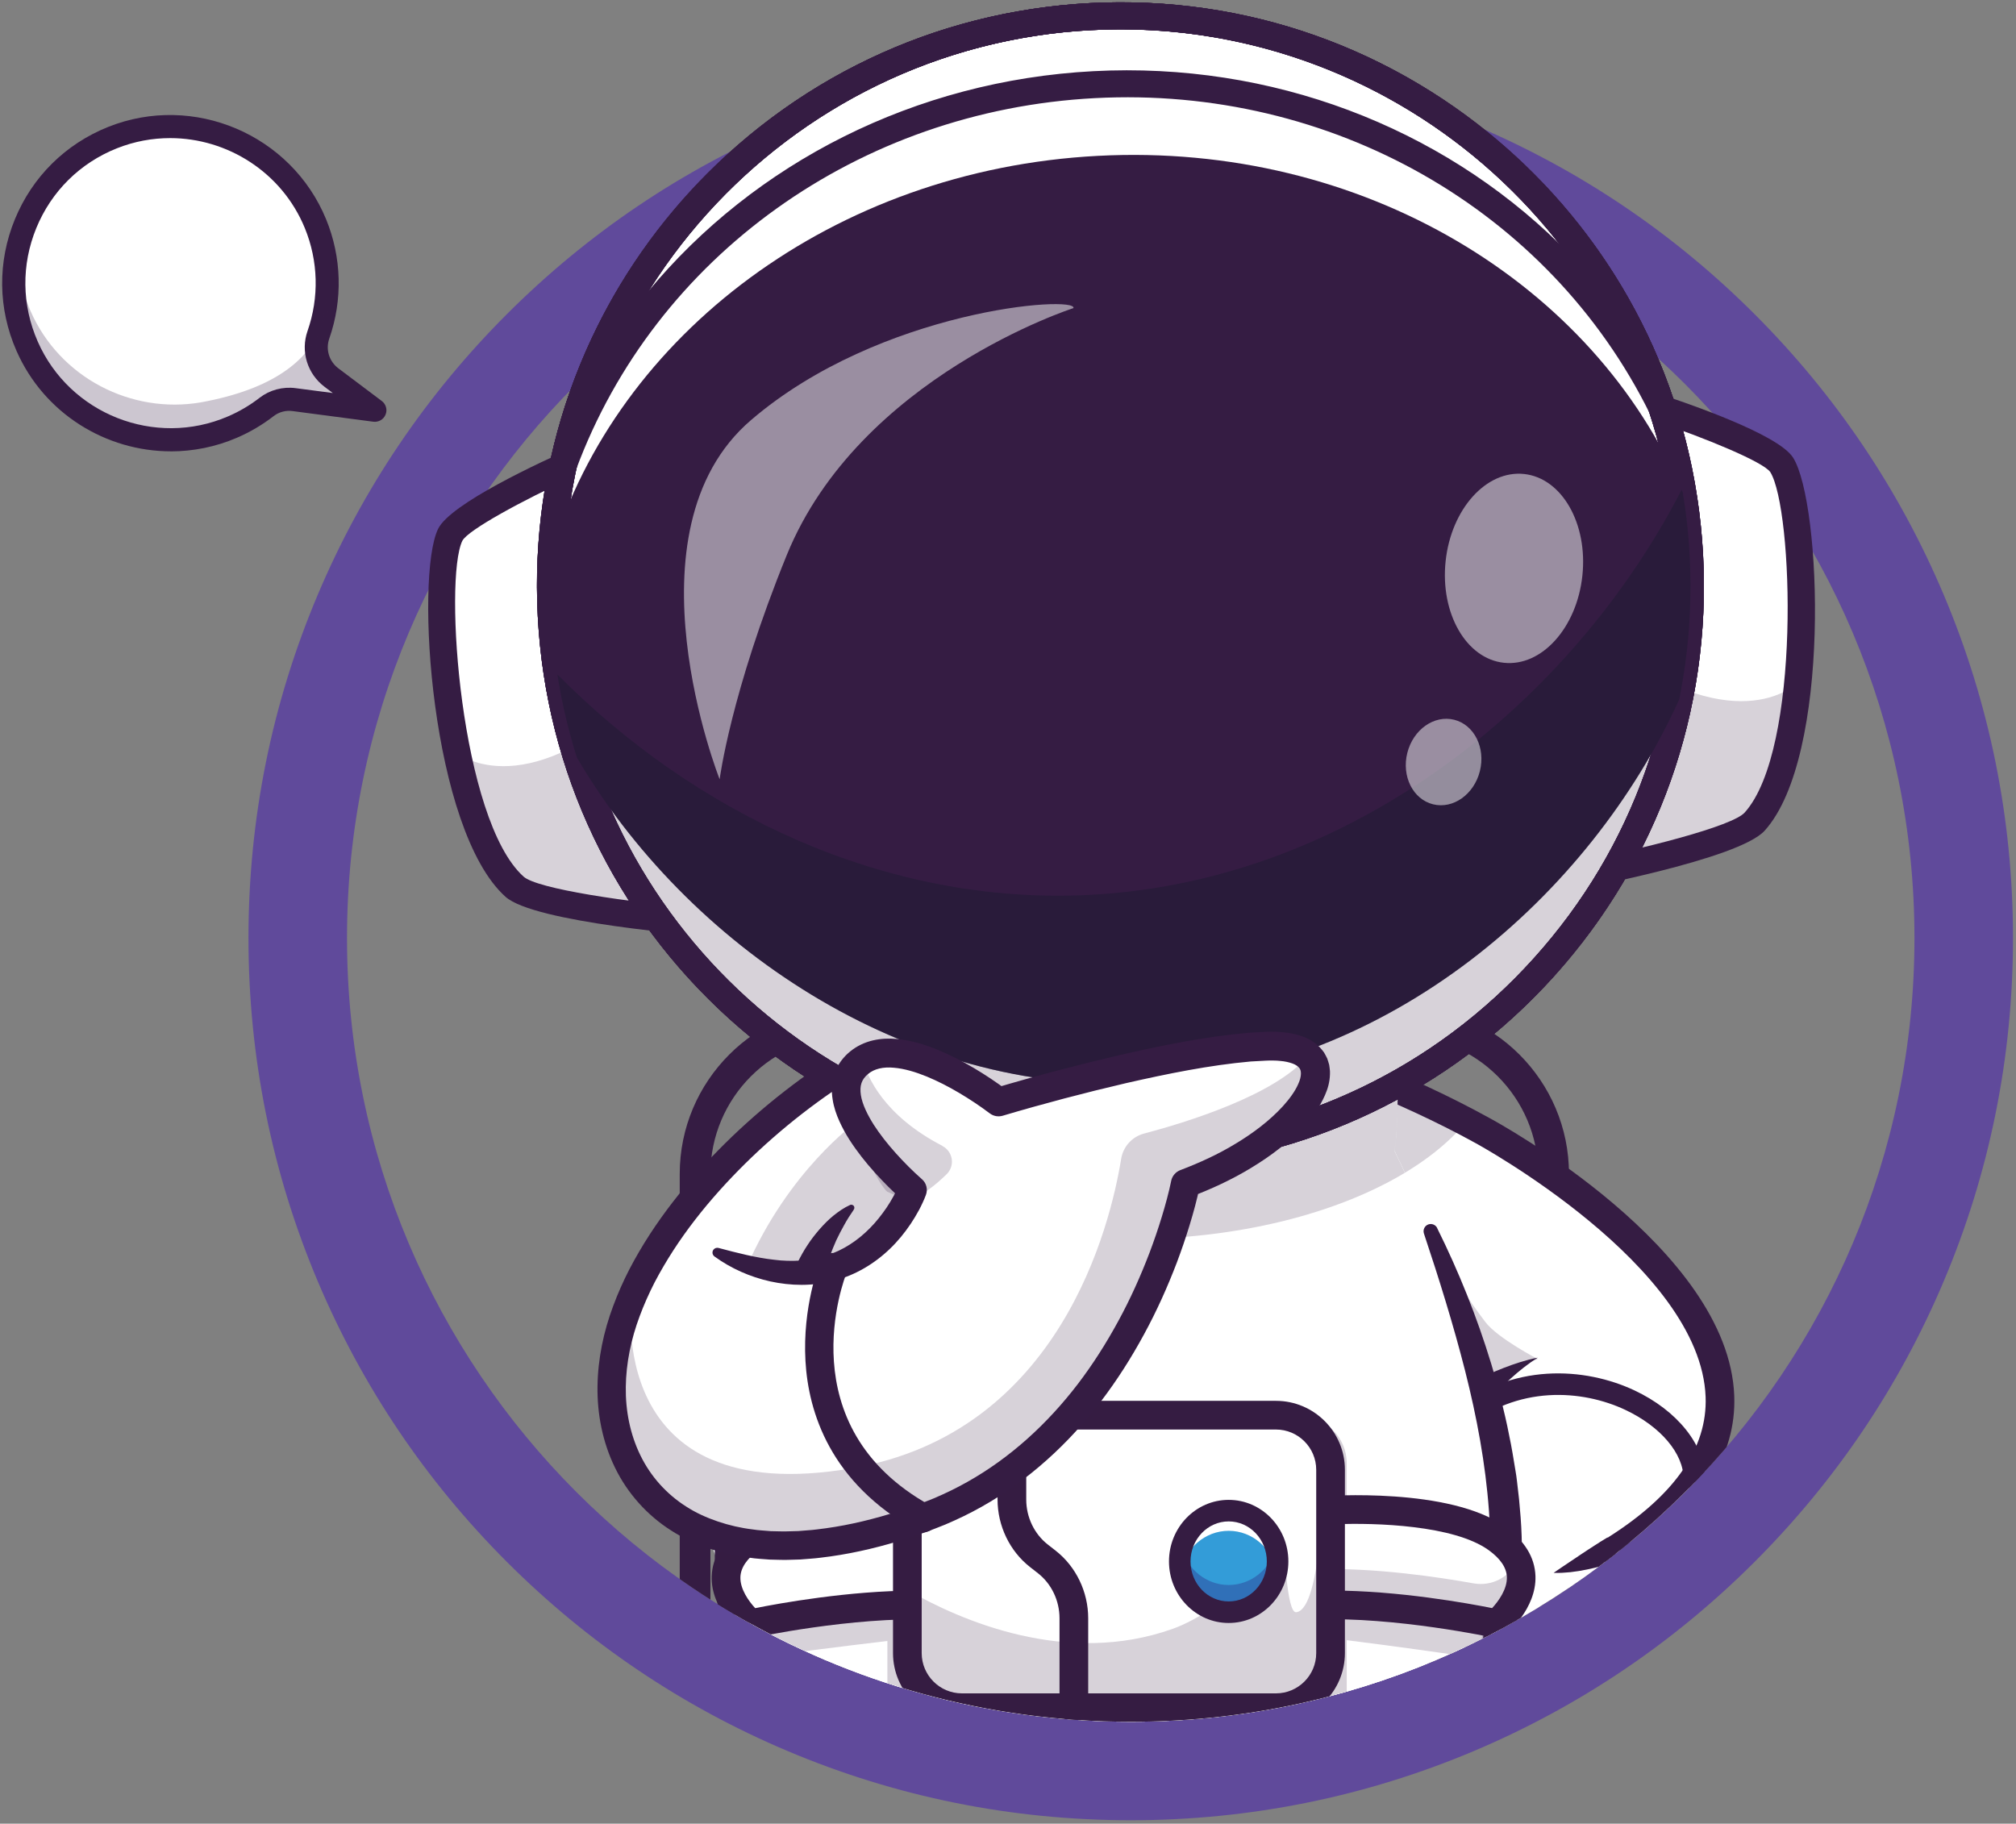 <?xml version="1.0" encoding="UTF-8"?>
<svg id="_레이어_1" data-name="레이어 1" xmlns="http://www.w3.org/2000/svg" xmlns:xlink="http://www.w3.org/1999/xlink" viewBox="0 0 409 370">
  <rect x="0" y="0" width="409" height="370" fill="#808080" stroke="none"/>
  <defs>
    <style>
      .cls-1 {
        opacity: .5;
      }

      .cls-2 {
        opacity: .2;
      }

      .cls-3 {
        fill: #604a9b;
      }

      .cls-3, .cls-4, .cls-5, .cls-6, .cls-7, .cls-8, .cls-9, .cls-10, .cls-11 {
        stroke-width: 0px;
      }

      .cls-12 {
        opacity: .35;
      }

      .cls-4 {
        fill: none;
      }

      .cls-5 {
        fill: #351c43;
      }

      .cls-6 {
        fill: #339cd8;
      }

      .cls-13 {
        clip-path: url(#clippath);
      }

      .cls-7 {
        fill: #3070b8;
      }

      .cls-8 {
        fill: #fff;
      }

      .cls-9 {
        fill: #351c42;
      }

      .cls-10 {
        fill: #d8d8d8;
      }

      .cls-11 {
        fill: #101a28;
      }

      .cls-14 {
        opacity: .25;
      }
    </style>
    <clipPath id="clippath">
      <path class="cls-4" d="M63.4,192.32c0,29.21,14.88,54.58,28.62,78.1,27.58,47.19,78.77,78.9,137.38,78.9,87.81,0,159-71.19,159-159l7-145-53-101-81-23s-28-7-64-2-68-25-79-14-26.63,10.08-57,18C-123.89-28.36,6.22,147.9,67.4,96.32c23.9-20.15-3.84,60.29-3.84,60.29,0,0-5.71,8.08-1.16,23.71l1,12Z"/>
    </clipPath>
  </defs>
  <path class="cls-3" d="M229.4,31.32c87.81,0,159,71.19,159,159s-71.19,159-159,159-159-71.19-159-159S141.59,31.32,229.4,31.32M229.4,11.32c-24.16,0-47.6,4.74-69.68,14.07-21.32,9.02-40.46,21.92-56.89,38.35-16.43,16.43-29.34,35.57-38.35,56.89-9.34,22.08-14.07,45.52-14.07,69.68s4.74,47.6,14.07,69.68c9.02,21.32,21.92,40.46,38.35,56.89,16.43,16.43,35.57,29.34,56.89,38.35,22.08,9.34,45.52,14.07,69.68,14.07s47.6-4.74,69.68-14.07c21.32-9.02,40.46-21.92,56.89-38.35,16.43-16.43,29.34-35.57,38.35-56.89,9.34-22.08,14.07-45.52,14.07-69.68s-4.74-47.6-14.07-69.68c-9.02-21.32-21.92-40.46-38.35-56.89-16.43-16.43-35.57-29.34-56.89-38.35-22.08-9.34-45.52-14.07-69.68-14.07h0Z"/>
  <g class="cls-13">
    <g>
      <g>
        <g>
          <rect class="cls-8" x="141.02" y="207.03" width="174.18" height="171.36" rx="85.68" ry="85.68"/>
          <path class="cls-5" d="M284.04,381.5h-111.87c-18.9,0-34.27-15.37-34.27-34.27v-109.05c0-18.9,15.37-34.27,34.27-34.27h111.87c18.9,0,34.27,15.37,34.27,34.27v109.05c0,18.9-15.37,34.27-34.27,34.27ZM172.17,210.14c-15.46,0-28.04,12.58-28.04,28.04v109.05c0,15.46,12.58,28.04,28.04,28.04h111.87c15.46,0,28.04-12.58,28.04-28.04v-109.05c0-15.46-12.58-28.04-28.04-28.04h-111.87Z"/>
        </g>
        <g>
          <path class="cls-8" d="M328.51,314.25s7.17,22.36-16.4,27.16c-4.25.87-8.3.52-11.93-.81-15.64-5.77-23.21-29.88-2.66-54.01,1.08-1.28,2.25-2.55,3.49-3.83.06-.05.11-.1.16-.16,0,0-1.09-1.8-4.58-4.35-2.19-1.59-5.33-3.48-9.73-5.4l-8.45-25.85v-.04s-1.51-4.58-1.51-4.58l-9.13-27.91s8.37,2.84,19.07,7.69c3.53,1.6,7.33,3.43,11.16,5.44,1.05.55,2.12,1.13,3.18,1.71,0,0,2.32,1.25,5.96,3.51,18.6,11.58,71.44,49.59,21.39,81.44Z"/>
          <g class="cls-2">
            <path class="cls-5" d="M297.47,227.59c-4.77,5.77-12.04,10.83-21.1,14.78l-9.13-27.91s8.37,2.84,19.07,7.69c3.53,1.6,7.33,3.43,11.16,5.44Z"/>
          </g>
          <g class="cls-2">
            <path class="cls-5" d="M283.81,251.82l2.52,21.03c11.42,4.96,14.32,9.75,14.32,9.75-.05.05-.11.11-.16.16,3.06-2.53,7.17-5.41,11.48-7.03,0,0-8.13-4.23-10.61-7.49-7.95-10.45-8.12-14.22-11.16-18.52-.98-1.39-7.52-.21-6.4,2.11Z"/>
          </g>
          <g class="cls-2">
            <path class="cls-5" d="M311.6,341.41c23.29-4.75,16.56-26.64,16.41-27.16h0s-4.04,21.67-25.1,15.72c-13.46-3.81-12.33-22.79-9.75-35.97-.23-.52-.41-1.06-.56-1.61h0c-18.58,27.65-2.06,53.32,19.03,49.02Z"/>
          </g>
          <path class="cls-5" d="M307.05,344.79c-9.01,0-17.22-4.89-21.79-13.3-6.11-11.27-6.15-29.87,11.44-48.96-1.53-1.43-4.44-3.67-9.47-6.06-1.45-.69-2.07-2.43-1.38-3.88.69-1.45,2.43-2.07,3.88-1.38,10.13,4.82,13.1,9.38,13.4,9.88l1.17,1.94-1.59,1.61c-17.24,17.51-17.68,34.25-12.35,44.07,4.24,7.81,12.15,11.59,20.64,9.86,6.19-1.26,10.53-3.94,12.9-7.96,3.98-6.76,1.34-15.39,1.31-15.47l-.67-2.13,1.88-1.21c13.39-8.52,19.99-18.07,19.61-28.38-.98-26.62-46.31-51.3-46.76-51.55-16.06-8.86-32.8-14.58-32.97-14.64-1.52-.52-2.34-2.17-1.82-3.69.52-1.52,2.16-2.34,3.69-1.82.7.24,17.38,5.93,33.88,15.04,1.96,1.05,48.69,26.52,49.79,56.44.44,12.03-6.47,22.91-20.54,32.36.74,3.66,1.56,11.26-2.36,17.95-3.24,5.53-8.88,9.15-16.78,10.76-1.72.35-3.44.52-5.12.52Z"/>
          <path class="cls-5" d="M328.43,316.56c-1.07.43-2.12.76-3.2,1.07-1.07.32-2.17.57-3.27.8-1.1.23-2.22.41-3.35.54-1.13.11-2.27.19-3.42.14.94-.66,1.87-1.27,2.78-1.89l2.73-1.83c.91-.6,1.81-1.21,2.72-1.78.9-.58,1.82-1.17,2.71-1.69l2.3,4.64Z"/>
          <path class="cls-5" d="M343.73,302.23h0c-1.21,0-2.18-.98-2.18-2.19.01-5.13-4.64-10.63-11.84-14.01-8.66-4.06-21.82-5.15-32.75,3.98-.92.77-2.3.65-3.07-.28-.77-.92-.65-2.3.28-3.07,12.51-10.45,27.52-9.22,37.4-4.58,8.74,4.1,14.37,11.15,14.35,17.97,0,1.2-.98,2.18-2.18,2.18Z"/>
          <path class="cls-5" d="M298.38,280.55c1.14-.6,2.22-1.1,3.33-1.61,1.11-.5,2.23-.97,3.36-1.41,2.26-.87,4.57-1.64,6.91-2.08-2.02,1.25-3.83,2.73-5.56,4.29-.86.78-1.7,1.59-2.52,2.41-.81.81-1.63,1.67-2.35,2.49l-3.18-4.08Z"/>
        </g>
        <g>
          <path class="cls-10" d="M285.02,237.94c-13.72,8.26-33.79,13.47-56.16,13.47-24.04,0-45.44-6.01-59.14-15.37.4-.85.8-1.69,1.21-2.55,0,0-7.65-43.98,30.63-58.93,8.46-1.75,17.66-2.72,27.29-2.72s19.45,1.03,28.14,2.91c32.92,15.1,25.92,58.75,25.92,58.75.72,1.48,1.43,2.97,2.1,4.44Z"/>
          <g class="cls-2">
            <path class="cls-5" d="M205.3,210.22l-27.75,30.38c-8.3-4.15-14.83-9.29-18.89-15.07,12.86-7.81,28.43-13.69,46.64-15.32Z"/>
          </g>
          <path class="cls-8" d="M224.71,368.6c-.45,7.27-.74,14.52-.93,21.6-.04,1.79-.09,3.57-.12,5.33-.6,31.04.57,57.52-1.75,64.21-3.17,9.1-11.4,9.9-11.4,9.9h-28.16s-19.45.97-24.62-3.78c-5.17-4.75-4.66-11.51-.89-16.19,3.23-4.01,9.02-5.7,9.02-5.7,0,0-3.91-28.96-7.91-67.51-.16-1.56-.33-3.14-.49-4.73-1.22-11.91-2.43-24.62-3.53-37.61l70.79,34.49Z"/>
          <g class="cls-2">
            <path class="cls-5" d="M224.71,368.6c-.45,7.27-.74,14.52-.93,21.6-.04,1.79-.09,3.57-.12,5.33-31.94,1.88-53.39-9.38-65.72-19.08-.16-1.56-.33-3.14-.49-4.73-1.22-11.91-2.43-24.62-3.53-37.61l70.79,34.49Z"/>
          </g>
          <path class="cls-5" d="M177.83,472.65c-6.64,0-17.71-.64-22.08-4.66-5.8-5.33-6.3-13.81-1.19-20.15,2.38-2.95,5.82-4.8,8.1-5.79-1.41-10.73-7.39-57.47-11.64-107.7-.14-1.6,1.05-3.01,2.65-3.14,1.61-.15,3.01,1.05,3.14,2.65,4.81,56.83,11.85,109.19,11.92,109.71.19,1.43-.69,2.78-2.07,3.18-.04.01-4.97,1.5-7.57,4.73-2.69,3.34-3.55,8.41.59,12.22,2.95,2.71,14.94,3.39,22.51,3.02.05,0,.1,0,.15,0h27.97c.84-.13,6.5-1.22,8.84-7.95,1.38-3.97,1.38-17.87,1.39-33.97,0-16.15,0-36.25,1.27-56.39.1-1.6,1.5-2.82,3.09-2.72,1.6.1,2.82,1.48,2.72,3.09-1.25,19.96-1.26,39.96-1.26,56.03,0,18.66,0,30.98-1.71,35.88-3.74,10.75-13.46,11.8-13.88,11.84-.09,0-.18.01-.28.01h-28.08c-.86.04-2.51.11-4.59.11Z"/>
          <g>
            <path class="cls-8" d="M229.13,368.6c.45,7.27.74,14.52.93,21.6.04,1.79.09,3.57.12,5.33.6,31.04-.57,57.52,1.75,64.21,3.17,9.1,11.4,9.9,11.4,9.9h28.16s19.45.97,24.62-3.78c5.17-4.75,4.66-11.51.89-16.19-3.23-4.01-9.02-5.7-9.02-5.7,0,0,3.91-28.96,7.91-67.51.16-1.56.33-3.14.49-4.73,1.22-11.91,2.43-24.62,3.53-37.61l-70.79,34.49Z"/>
            <g class="cls-2">
              <path class="cls-5" d="M229.13,368.6c.45,7.27.74,14.52.93,21.6.04,1.79.09,3.57.12,5.33,31.94,1.88,53.39-9.38,65.72-19.08.16-1.56.33-3.14.49-4.73,1.22-11.91,2.43-24.62,3.53-37.61l-70.79,34.49Z"/>
            </g>
            <path class="cls-5" d="M276.02,472.65c-2.08,0-3.72-.06-4.59-.11h-28.08c-.09,0-.19,0-.28-.01-.41-.04-10.14-1.09-13.88-11.84-1.7-4.9-1.7-17.22-1.71-35.88,0-16.07,0-36.07-1.26-56.03-.1-1.6,1.12-2.98,2.72-3.09,1.58-.1,2.98,1.12,3.09,2.72,1.26,20.14,1.27,40.24,1.27,56.39,0,16.1,0,30,1.39,33.97,2.33,6.7,7.94,7.81,8.85,7.95h27.97s.1,0,.14,0c7.58.37,19.57-.31,22.51-3.02,4.14-3.81,3.28-8.88.59-12.22-2.6-3.23-7.53-4.72-7.58-4.74-1.37-.41-2.25-1.76-2.06-3.18.07-.52,7.1-52.88,11.92-109.71.14-1.6,1.54-2.8,3.14-2.65,1.6.14,2.79,1.54,2.65,3.14-4.25,50.23-10.24,96.97-11.64,107.7,2.28.98,5.72,2.84,8.1,5.79,5.11,6.34,4.61,14.82-1.19,20.15-4.36,4.01-15.44,4.66-22.08,4.66Z"/>
          </g>
          <path class="cls-5" d="M276.02,472.65c-2.08,0-3.72-.06-4.59-.11h-28.08c-.09,0-.19,0-.28-.01-.41-.04-10.14-1.09-13.88-11.84-1.7-4.9-1.7-17.22-1.71-35.88,0-16.07,0-36.07-1.26-56.03-.1-1.6,1.12-2.98,2.72-3.09,1.58-.1,2.98,1.12,3.09,2.72,1.26,20.14,1.27,40.24,1.27,56.39,0,16.1,0,30,1.39,33.97,2.33,6.7,7.94,7.81,8.85,7.95h27.97s.1,0,.14,0c7.57.37,19.57-.31,22.51-3.02,4.14-3.81,3.28-8.88.59-12.22-2.6-3.23-7.53-4.72-7.58-4.74-1.37-.41-2.25-1.76-2.06-3.18.07-.52,7.1-52.88,11.92-109.71.14-1.6,1.54-2.8,3.14-2.65,1.6.14,2.79,1.54,2.65,3.14-4.25,50.23-10.24,96.97-11.64,107.7,2.28.98,5.72,2.84,8.1,5.79,5.11,6.34,4.61,14.82-1.19,20.15-4.36,4.01-15.44,4.66-22.08,4.66Z"/>
          <path class="cls-8" d="M282.92,233.49c18.3,37.86,26.53,72.51,20.95,99.45-1.99,9.61-5.31,17.52-9.57,24.02-9.19,14.01-22.77,21.47-36.92,25.27-10.34,2.78-20.99,3.6-30.45,3.6-7.29,0-15.28-.49-23.28-1.98-2.25-.42-4.49-.92-6.73-1.5-12.61-3.32-24.8-9.51-33.87-20.62-5.95-7.29-10.55-16.69-13.06-28.78-5.59-26.94,2.65-61.59,20.95-99.45"/>
          <path class="cls-8" d="M305.58,314.25c.07,6.57-.49,12.81-1.72,18.7-.28,1.35-.58,2.65-.92,3.93-2.02,7.86-4.99,14.49-8.66,20.09-9.18,14.01-22.76,21.46-36.91,25.26-10.34,2.78-20.99,3.6-30.45,3.6-7.29,0-15.28-.49-23.29-1.98-2.25-.42-4.49-.92-6.73-1.51-12.62-3.32-24.8-9.51-33.87-20.62-5.32-6.52-9.57-14.75-12.21-25.07-.31-1.21-.59-2.44-.85-3.7-1.22-5.88-1.78-12.13-1.72-18.7.2-23.52,8.36-51.16,22.67-80.75,0,0-10.64-61.19,56-63.76,66.63-2.57,55.99,63.76,55.99,63.76,14.31,29.59,22.46,57.23,22.67,80.75Z"/>
          <g class="cls-2">
            <path class="cls-5" d="M303.86,332.94c-1.99,9.61-5.31,17.52-9.58,24.02-9.18,14.01-22.76,21.46-36.91,25.26-10.34,2.78-20.99,3.6-30.45,3.6-7.29,0-15.28-.49-23.29-1.98-2.25-.42-4.49-.92-6.73-1.51-12.62-3.32-24.8-9.51-33.87-20.62-5.94-7.29-10.55-16.69-13.06-28.78-1.54-7.43-2.03-15.45-1.54-23.97.24,4.12.75,8.09,1.54,11.9,2.51,12.09,7.12,21.49,13.06,28.78,9.08,11.11,21.26,17.31,33.87,20.62,2.23.59,4.48,1.08,6.73,1.51,8.01,1.49,16,1.98,23.29,1.98,9.46,0,20.11-.82,30.45-3.6,14.15-3.8,27.73-11.26,36.91-25.26,4.27-6.5,7.59-14.41,9.58-24.02.79-3.82,1.3-7.79,1.54-11.9.49,8.52,0,16.54-1.54,23.97Z"/>
          </g>
          <path class="cls-5" d="M161.91,362.64c-2.79-2.26-5.08-5.07-7.01-8.09-1.94-3.02-3.36-6.32-4.66-9.64-1.28-3.33-2.28-6.75-3.09-10.2-.79-3.47-1.36-6.99-1.71-10.52-.37-3.53-.46-7.07-.42-10.6.04-3.53.28-7.04.66-10.53.79-6.97,2.13-13.84,3.94-20.56.42-1.55,2.01-2.47,3.57-2.05,1.49.4,2.4,1.9,2.09,3.39v.04c-.69,3.3-1.35,6.59-1.9,9.9-.53,3.31-.94,6.63-1.29,9.95-.61,6.64-.82,13.3-.23,19.87.28,3.29.75,6.54,1.43,9.76.68,3.23,1.51,6.42,2.59,9.51,1.07,3.1,2.41,6.08,3.82,9.03,1.38,2.97,2.95,5.85,4.47,8.91v.02c.38.73.08,1.63-.66,1.99-.54.27-1.16.18-1.6-.18Z"/>
          <path class="cls-5" d="M291.56,249.15c4.39,8.83,8.08,18.04,10.97,27.53.38,1.18.68,2.39,1.02,3.58.32,1.2.68,2.39.97,3.6.58,2.42,1.18,4.84,1.64,7.29.53,2.44.91,4.91,1.32,7.38.22,1.23.33,2.48.48,3.72.15,1.24.3,2.49.38,3.74.49,5,.53,10.06.22,15.1-.1,1.26-.15,2.53-.3,3.79l-.48,3.78c-.45,2.5-.9,5.01-1.53,7.46-1.25,4.91-2.9,9.77-5.27,14.29-2.36,4.52-5.34,8.75-9.04,12.22-.59.55-1.52.53-2.07-.07-.46-.49-.52-1.22-.18-1.77,5.03-8.17,8.6-16.85,10.69-26.07,2.05-9.2,2.36-18.72,1.69-28.23-.69-9.51-2.46-19-4.83-28.35-2.38-9.36-5.27-18.62-8.36-27.88h0c-.25-.77.16-1.59.92-1.85.7-.23,1.45.09,1.77.73Z"/>
          <g class="cls-2">
            <path class="cls-5" d="M273.22,314.25v-17.4c0-5.18-4.24-9.42-9.42-9.42h-74.35c-5.18,0-9.42,4.24-9.42,9.42v17.4h-31.78l2.57,22.4c9.05-1.22,19.16-2.53,29.21-3.72v11.35c0,5.18,4.24,9.42,9.42,9.42h74.35c5.18,0,9.42-4.24,9.42-9.42v-11.51c10.32,1.3,20.68,2.76,29.73,4.1.33-1.28.64-2.59.92-3.93,1.22-5.88,1.78-12.13,1.72-18.7h-32.36Z"/>
          </g>
        </g>
        <g class="cls-2">
          <path class="cls-5" d="M285.02,237.94c-13.72,8.26-33.79,13.47-56.16,13.47-24.04,0-45.44-6.01-59.14-15.37.4-.85.8-1.69,1.21-2.55,0,0-7.65-43.98,30.63-58.93,8.46-1.75,17.66-2.72,27.29-2.72s19.45,1.03,28.14,2.91c32.92,15.1,25.92,58.75,25.92,58.75.72,1.48,1.43,2.97,2.1,4.44Z"/>
        </g>
        <g>
          <path class="cls-8" d="M268.33,306.49s24.89-1.9,35.36,5.64c11.13,8.02-.08,17.29-.08,17.29,0,0-20.04-4.38-36.88-3.75l1.6-19.18Z"/>
          <g class="cls-2">
            <path class="cls-5" d="M303.61,329.42s-20.05-4.38-36.88-3.75l.6-7.29c11.7-.36,24.81,1.64,31.61,2.86,3.62.65,7.28-1.17,8.78-4.52.01-.03.03-.06.04-.1,3.29,6.63-4.17,12.8-4.17,12.8Z"/>
          </g>
          <path class="cls-8" d="M187.58,306.49s-24.89-1.9-35.36,5.64c-11.13,8.02.08,17.29.08,17.29,0,0,20.04-4.38,36.88-3.75l-1.6-19.18Z"/>
          <path class="cls-9" d="M304.37,332.56l-1.38-.3c-.2-.04-19.9-4.29-36.15-3.69l-3.28.12,2.07-24.92,2.47-.19c1.06-.08,26.07-1.89,37.28,6.18,3.94,2.84,6,6.2,6.13,10.01.22,6.61-5.8,11.67-6.06,11.88l-1.09.9ZM270.16,322.7c13.56,0,27.9,2.63,32.55,3.56,1.32-1.41,3.09-3.88,3-6.31-.07-1.9-1.32-3.74-3.71-5.46-7.05-5.07-22.96-5.56-30.97-5.24l-1.12,13.45h.26Z"/>
          <path class="cls-9" d="M151.54,332.57l-1.09-.9c-.26-.21-6.28-5.27-6.06-11.88.13-3.8,2.19-7.17,6.13-10.01,11.21-8.07,36.23-6.27,37.28-6.18l2.47.19,2.07,24.92-3.28-.12c-16.27-.6-35.95,3.64-36.15,3.69l-1.38.3ZM180.92,309.18c-8.51,0-20.98.99-27,5.32-2.4,1.73-3.65,3.57-3.71,5.48-.08,2.42,1.7,4.89,3,6.29,4.65-.93,18.99-3.56,32.55-3.56h.26l-1.12-13.45c-1.17-.05-2.51-.07-3.97-.07Z"/>
          <path class="cls-8" d="M269.94,299.07v35.44c0,6.58-5.18,11.96-11.51,11.96h-62.84c-6.33,0-11.51-5.38-11.51-11.96v-35.44c0-6.57,5.17-11.95,11.51-11.95h62.84c5.05,0,9.38,3.44,10.91,8.17.38,1.19.59,2.46.59,3.78Z"/>
          <g class="cls-2">
            <path class="cls-5" d="M269.94,299.07v35.44c0,6.58-5.18,11.96-11.51,11.96h-62.84c-6.33,0-11.51-5.38-11.51-11.96v-11.93c10.84,6.23,32.32,15.59,53.88,7.87,10.53-3.78,22.6-16.71,22.6-16.71,0,0,.47,13.57,2.4,13.36,5.39-.6,5.35-28.06,6.37-31.81.38,1.19.59,2.46.59,3.78Z"/>
          </g>
          <path class="cls-9" d="M258.86,349.37h-63.7c-7.71,0-13.99-6.27-13.99-13.99v-37.19c0-7.71,6.27-13.98,13.99-13.98h63.7c7.71,0,13.99,6.27,13.99,13.98v37.19c0,7.71-6.27,13.99-13.99,13.99ZM195.16,290.03c-4.5,0-8.17,3.66-8.17,8.17v37.19c0,4.5,3.66,8.17,8.17,8.17h63.7c4.5,0,8.17-3.66,8.17-8.17v-37.19c0-4.5-3.66-8.17-8.17-8.17h-63.7Z"/>
          <ellipse class="cls-6" cx="249.27" cy="316.79" rx="9.92" ry="10.31"/>
          <path class="cls-8" d="M259.2,316.8c0,.7-.07,1.38-.2,2.05-.92-4.72-4.93-8.27-9.73-8.27s-8.82,3.55-9.73,8.27c-.13-.66-.2-1.34-.2-2.05,0-5.69,4.44-10.31,9.92-10.31s9.93,4.62,9.93,10.31Z"/>
          <path class="cls-7" d="M259.19,316.79c0,5.7-4.45,10.31-9.92,10.31s-9.92-4.61-9.92-10.31c0-.95.13-1.89.36-2.76,1.17,4.35,5.01,7.54,9.56,7.54s8.4-3.19,9.56-7.54c.23.87.36,1.81.36,2.76Z"/>
          <path class="cls-9" d="M249.27,329.28c-6.67,0-12.11-5.6-12.11-12.49s5.43-12.49,12.11-12.49,12.11,5.6,12.11,12.49-5.43,12.49-12.11,12.49ZM249.27,308.67c-4.27,0-7.74,3.64-7.74,8.12s3.47,8.12,7.74,8.12,7.74-3.64,7.74-8.12-3.47-8.12-7.74-8.12Z"/>
          <path class="cls-9" d="M217.86,349.37c-1.61,0-2.91-1.3-2.91-2.91v-18.14c0-3.58-1.63-6.99-4.37-9.13l-1.6-1.25c-4.13-3.23-6.6-8.36-6.6-13.71v-17.11c0-1.61,1.3-2.91,2.91-2.91s2.91,1.3,2.91,2.91v17.11c0,3.58,1.63,6.99,4.37,9.13l1.6,1.25c4.13,3.23,6.6,8.36,6.6,13.71v18.14c0,1.61-1.3,2.91-2.91,2.91Z"/>
        </g>
        <g>
          <path class="cls-8" d="M333.27,81.71s25.4,8.14,28.2,12.61c5.19,8.3,6.95,58.59-5.49,72.37-4.87,5.4-42.38,12.17-42.38,12.17l19.67-97.16Z"/>
          <g class="cls-2">
            <path class="cls-5" d="M313.6,178.87s37.51-6.78,42.38-12.18c4.86-5.38,7.55-16.33,8.71-28.17-.4.4-13.13,12.61-40.97-9.39-.01-.01-.04-.03-.05-.04l-10.08,49.78Z"/>
          </g>
          <polygon class="cls-10" points="228.05 139.81 228.08 140.24 227.79 140.04 228.05 139.81"/>
          <polygon class="cls-10" points="227.79 140.04 227.53 140.27 227.51 139.84 227.79 140.04"/>
          <path class="cls-8" d="M147.81,187.57s-38.02-2.81-43.42-7.67c-5.39-4.84-9.22-15.45-11.61-27.1h0c-3.75-18.19-4.03-38.93-1.41-44.3,2.32-4.74,26.73-15.5,26.73-15.5l14.5,46.12,15.23,48.45Z"/>
          <g class="cls-2">
            <path class="cls-5" d="M147.81,187.57s-38.02-2.81-43.42-7.67c-5.39-4.84-9.22-15.45-11.61-27.1.44.35,14.38,11.17,39.76-13.63.01-.01.03-.03.05-.04l15.23,48.45Z"/>
          </g>
          <path class="cls-5" d="M310.11,182.28l21.08-104.11,2.91.93c7.92,2.54,26.68,8.96,29.69,13.77,5.76,9.2,7.79,60.63-5.78,75.66-5.23,5.8-37.51,11.88-43.93,13.03l-3.97.72ZM335.34,85.27l-18.25,90.16c16.87-3.25,34.4-7.84,36.86-10.57,11.49-12.73,9.85-61.65,5.2-69.08-1.39-2.03-12.89-6.83-23.81-10.5Z"/>
          <path class="cls-5" d="M151.63,190.6l-4.03-.3c-6.5-.48-39.24-3.14-45.05-8.36-15.06-13.53-18.43-64.89-13.67-74.64,2.49-5.1,20.47-13.45,28.09-16.8l2.8-1.23,31.86,101.34ZM116.39,96.76c-10.47,4.79-21.41,10.77-22.58,12.94-3.85,7.88-.35,56.69,12.41,68.15,2.73,2.46,20.64,5.19,37.76,6.65l-27.59-87.75Z"/>
          <circle class="cls-8" cx="227.31" cy="118.84" r="115.63"/>
          <g class="cls-2">
            <path class="cls-5" d="M342.79,112.78c3.35,63.77-45.64,118.19-109.41,121.53-63.77,3.35-118.19-45.64-121.54-109.41-.35-6.73-.12-13.37.65-19.84,12.22,53.87,61.77,92.74,118.81,89.75,57.04-2.99,102.25-46.83,108.76-101.69,1.45,6.35,2.37,12.93,2.73,19.66Z"/>
          </g>
          <path class="cls-5" d="M227.17,237.22c-29.28,0-57.14-10.67-79.06-30.4-23.5-21.16-37.35-50.19-39.01-81.77-1.66-31.58,9.08-61.91,30.24-85.4C160.5,16.14,189.54,2.29,221.11.63c31.58-1.65,61.91,9.08,85.4,30.24,23.5,21.16,37.35,50.19,39.01,81.77,1.66,31.58-9.08,61.91-30.24,85.4-21.16,23.5-50.2,37.35-81.77,39.01-2.12.11-4.24.17-6.35.17ZM227.38,5.95c-1.99,0-3.98.05-5.98.16-62.16,3.26-110.08,56.49-106.82,118.65,3.16,60.16,53.11,106.97,112.67,106.98,1.99,0,3.98-.05,5.98-.16,30.11-1.58,57.81-14.79,77.98-37.2,20.18-22.41,30.42-51.34,28.84-81.45-3.16-60.16-53.11-106.98-112.67-106.98Z"/>
          <path class="cls-5" d="M227.17,237.22c-29.28,0-57.14-10.67-79.06-30.4-23.5-21.16-37.35-50.19-39.01-81.77-1.66-31.58,9.08-61.91,30.24-85.4C160.5,16.14,189.54,2.29,221.11.63c31.58-1.65,61.91,9.08,85.4,30.24,23.5,21.16,37.35,50.19,39.01,81.77,1.66,31.58-9.08,61.91-30.24,85.4-21.16,23.5-50.2,37.35-81.77,39.01-2.12.11-4.24.17-6.35.17ZM227.38,5.95c-1.99,0-3.98.05-5.98.16-62.16,3.26-110.08,56.49-106.82,118.65,3.16,60.16,53.11,106.97,112.67,106.98,1.99,0,3.98-.05,5.98-.16,30.11-1.58,57.81-14.79,77.98-37.2,20.18-22.41,30.42-51.34,28.84-81.45-3.16-60.16-53.11-106.98-112.67-106.98Z"/>
          <path class="cls-5" d="M227.17,237.22c-29.28,0-57.14-10.67-79.06-30.4-23.5-21.16-37.35-50.19-39.01-81.77-1.66-31.58,9.08-61.91,30.24-85.4C160.5,16.14,189.54,2.29,221.11.63c31.58-1.65,61.91,9.08,85.4,30.24,23.5,21.16,37.35,50.19,39.01,81.77,1.66,31.58-9.08,61.91-30.24,85.4-21.16,23.5-50.2,37.35-81.77,39.01-2.12.11-4.24.17-6.35.17ZM227.38,5.95c-1.99,0-3.98.05-5.98.16-62.16,3.26-110.08,56.49-106.82,118.65,3.16,60.16,53.11,106.97,112.67,106.98,1.99,0,3.98-.05,5.98-.16,30.11-1.58,57.81-14.79,77.98-37.2,20.18-22.41,30.42-51.34,28.84-81.45-3.16-60.16-53.11-106.98-112.67-106.98Z"/>
          <path class="cls-5" d="M227.25,237.21c-51.36,0-97.15-33.2-112.77-82.54-.02-.06-.05-.12-.07-.19-2.99-9.47-4.78-19.37-5.31-29.44-.23-4.46-.22-8.93.05-13.28C112.67,51.58,160.8,3.8,221.11.63c60.32-3.16,113.2,39.33,122.98,98.84.71,4.31,1.2,8.74,1.43,13.16h0c.53,10.05-.21,20.09-2.18,29.83-.01.07-.03.13-.05.2-10.8,52.76-55.91,91.55-109.77,94.38-2.09.11-4.19.16-6.27.16ZM119.65,152.85c15.44,49.05,62.16,81.45,113.58,78.73,51.42-2.7,94.48-39.78,104.72-90.16.01-.07.03-.15.05-.22,1.86-9.23,2.54-18.74,2.05-28.27-.22-4.21-.68-8.44-1.36-12.55-9.33-56.76-59.76-97.29-117.29-94.26-57.52,3.02-103.42,48.58-106.77,105.99-.26,4.15-.27,8.41-.05,12.66.5,9.54,2.18,18.93,5,27.9.02.06.05.12.07.19h0Z"/>
          <path class="cls-5" d="M114.29,97.08c-.25,0-.51-.04-.77-.11-1.38-.4-2.21-1.8-1.91-3.21C122.84,41.72,167.87,3.42,221.11.63c53.28-2.77,102.07,30.61,118.67,81.23.45,1.37-.24,2.85-1.57,3.39-1.33.54-2.86-.03-3.49-1.32-20.47-41.4-64.68-66.55-112.6-64.02-47.9,2.51-89.22,32.11-105.26,75.39-.41,1.1-1.45,1.79-2.57,1.79ZM227.32,5.95c-1.97,0-3.94.05-5.93.16-37.56,1.97-70.83,22.47-89.95,53.09,21.65-26.19,54.23-42.86,90.38-44.76,36.17-1.9,70.33,11.29,94.59,35.08-21.04-26.97-53.77-43.56-89.1-43.56Z"/>
          <path class="cls-5" d="M342.78,112.78c.52,9.99-.23,19.77-2.13,29.14,0,0-.01,0-.01.01-18,39.75-58.8,75.29-108.03,77.87-49.23,2.58-93.51-28.48-115.58-66.13,0-.01-.01-.01-.01-.01-2.88-9.12-4.66-18.76-5.18-28.76-.23-4.37-.21-8.7.05-12.97,13.32-43.92,57.16-77.49,110.84-80.31,53.7-2.82,100.82,26,118.65,68.3.7,4.21,1.17,8.5,1.39,12.86Z"/>
          <g class="cls-12">
            <path class="cls-11" d="M342.79,112.79c.52,9.99-.23,19.77-2.13,29.14,0,0-.01,0-.01.01-18,39.75-58.8,75.28-108.03,77.87-49.23,2.58-93.51-28.48-115.58-66.13,0-.01-.01-.01-.01-.01-1.71-5.43-3.04-11.05-3.94-16.82,27.42,27.73,66.17,46.91,108.08,44.71,53.39-2.8,98.09-39.58,119.99-82.18.08.19.17.36.24.55.7,4.21,1.17,8.5,1.39,12.86Z"/>
          </g>
          <g class="cls-1">
            <ellipse class="cls-8" cx="307.14" cy="115.31" rx="19.26" ry="13.95" transform="translate(159.81 408.44) rotate(-83.89)"/>
          </g>
          <g class="cls-1">
            <ellipse class="cls-8" cx="292.86" cy="154.6" rx="8.84" ry="7.59" transform="translate(71.8 401.17) rotate(-75.95)"/>
          </g>
          <g class="cls-1">
            <path class="cls-8" d="M146,158.11s-19.92-50.32,6.34-72.86c26.26-22.54,66.19-25.37,65.44-22.74,0,0-43.42,13.92-58.17,50.12-11.37,27.92-13.61,45.47-13.61,45.47Z"/>
          </g>
        </g>
        <g>
          <path class="cls-8" d="M240.47,240.14s-9.94,52.22-53.15,67.83c-43.21,15.62-63.83-3.55-63.27-27.14.13-5.43,1.41-10.89,3.54-16.24,7.16-17.96,23.99-34.81,39.66-45.54l2.51,2.23s1.89,4.14,4.68,8.86c1.93,6.94,5.41,13.19,8.23,13.4-1.5,3.76-5.87,11.86-15.88,12.86-12.07,1.2-20.13-1.79-21.31-2.26,24.8,11.79,35.75-4.83,38.73-10.74.61-1.2.88-1.96.88-1.96,0,0-7.19-6.19-11.07-12.93v-.02c-2.47-4.29-3.58-8.8-.63-12.06.11-.13.23-.25.36-.38.39-.38.81-.7,1.25-.99,9.12-5.86,27.56,8.52,27.56,8.52,0,0,36.23-10.96,54.82-11.33,3.86-.08,6.46.67,7.95,2,5.69,5.07-4.97,18.5-24.86,25.87Z"/>
          <g class="cls-2">
            <path class="cls-5" d="M173.61,227.76s-13.6,9.67-22.15,29.36c0,0,8.73,1.54,21.37-2.39,12.64-3.93,12.64-14.11,12.64-14.11,0,0-10.11-4.39-11.86-12.85Z"/>
          </g>
          <g class="cls-2">
            <path class="cls-5" d="M191.19,232.51c2.16,1.12,2.6,4.01.87,5.71-2.2,2.16-5.15,4.58-7.84,5.18-.52.13-1.04.17-1.53.14h0c.47-1.17.66-1.92.66-1.92-3.21-2.58-6.4-7.26-8.88-11.49-.15-.54-.29-1.08-.42-1.62v-.02c-1.03-4.32-1.42-8.76-.63-12.06.27-1.17.7-2.18,1.29-3.01,0,0,.05.61.32,1.65.91,3.37,4.23,11.24,16.18,17.42Z"/>
          </g>
          <g class="cls-2">
            <path class="cls-5" d="M240.47,240.14s-9.94,52.22-53.15,67.83c-43.21,15.62-63.83-3.55-63.27-27.14.13-5.43,1.41-10.89,3.54-16.24.36-.45.56-.7.56-.7,0,0-5.77,42.64,44.68,34,42.29-7.24,52.45-49.35,54.63-62.78.4-2.48,2.22-4.49,4.65-5.13,8.23-2.17,26.53-7.72,33.22-15.72,5.69,5.07-4.97,18.5-24.86,25.87Z"/>
          </g>
          <path class="cls-5" d="M187.32,310.88c-.48,0-.96-.12-1.41-.36-17.52-9.7-21.91-24.05-22.5-34.38-.63-11.04,2.81-19.74,2.96-20.11.6-1.49,2.3-2.21,3.78-1.61,1.49.6,2.21,2.29,1.61,3.78h0c-.5,1.27-12.03,31.18,16.96,47.23,1.41.78,1.91,2.55,1.14,3.95-.53.96-1.52,1.5-2.55,1.5Z"/>
          <path class="cls-5" d="M173.19,245.46c-.68.97-1.34,2.01-1.91,3.05-.58,1.04-1.13,2.09-1.63,3.15-.48,1.08-.91,2.16-1.31,3.25-.39,1.09-.73,2.2-1.07,3.29v.04c-.5,1.54-2.13,2.39-3.67,1.91-1.54-.48-2.39-2.12-1.91-3.66.04-.14.1-.29.16-.41.59-1.2,1.24-2.37,1.98-3.48.72-1.13,1.56-2.17,2.42-3.18.88-1,1.81-1.95,2.84-2.79,1.04-.83,2.11-1.59,3.37-2.16.31-.14.68,0,.82.31.09.21.06.44-.06.61l-.04.06Z"/>
          <path class="cls-5" d="M168.9,221.45c-8.41,5.79-16.2,12.58-23.01,20.18-3.4,3.8-6.54,7.82-9.29,12.06-1.37,2.12-2.65,4.3-3.81,6.52-1.14,2.23-2.16,4.52-3.02,6.84-1.74,4.65-2.75,9.51-2.81,14.34-.07,4.84.89,9.65,2.97,13.89,2.06,4.24,5.28,7.84,9.27,10.37,1.98,1.29,4.17,2.27,6.44,3.04,2.28.77,4.65,1.32,7.08,1.61,1.2.2,2.44.23,3.67.35,1.24,0,2.47.1,3.72.03l1.86-.05,1.87-.15c1.25-.07,2.49-.27,3.73-.42,4.98-.69,9.92-1.91,14.77-3.47l3.62-1.23c1.19-.43,2.33-.92,3.5-1.37,2.3-.98,4.56-2.07,6.74-3.3,4.37-2.45,8.45-5.41,12.2-8.76,3.75-3.35,7.17-7.09,10.25-11.11,3.07-4.02,5.8-8.33,8.23-12.8,2.44-4.47,4.53-9.13,6.35-13.9.9-2.39,1.73-4.8,2.47-7.24.38-1.22.72-2.44,1.05-3.67.32-1.21.63-2.49.86-3.62v-.02c.21-1.02.94-1.82,1.85-2.17,3.91-1.48,7.72-3.23,11.26-5.39,3.54-2.13,6.87-4.65,9.54-7.56,1.31-1.45,2.49-3.03,3.14-4.56.35-.76.53-1.5.53-2.06,0-.57-.11-.87-.34-1.17-.24-.29-.69-.65-1.4-.9-.7-.25-1.54-.44-2.45-.51-.46-.04-.91-.09-1.4-.08-.48,0-.95-.02-1.48.02l-3.11.17c-8.39.75-16.88,2.48-25.28,4.39-8.4,1.96-16.8,4.17-25.05,6.62-.93.27-1.88.07-2.6-.47l-.03-.02c-1.9-1.44-4.05-2.87-6.18-4.13-2.14-1.27-4.35-2.41-6.58-3.33-2.23-.91-4.52-1.61-6.66-1.79-2.17-.21-4,.21-5.25,1.26-1.33,1.11-1.75,2.36-1.47,4.28.29,1.9,1.36,4.03,2.61,6.02,1.29,2,2.83,3.94,4.49,5.79,1.64,1.83,3.47,3.66,5.26,5.24l.05.04c.92.81,1.19,2.08.79,3.16h0c-.24.66-.44,1.1-.68,1.62-.23.5-.47.99-.73,1.47-.52.96-1.08,1.89-1.68,2.79-1.21,1.8-2.59,3.5-4.17,5.02-3.14,3.05-7.11,5.43-11.42,6.52-4.3,1.15-8.78,1.04-12.91.14-4.14-.92-7.99-2.65-11.31-5.06-.44-.32-.53-.93-.22-1.36.24-.33.66-.47,1.04-.37h0c3.84,1.02,7.54,1.98,11.23,2.39,1.84.25,3.67.28,5.46.17l1.34-.14c.44-.06.88-.16,1.31-.23.44-.06.87-.18,1.29-.29.43-.1.86-.21,1.27-.36,3.35-1.06,6.33-3.03,8.82-5.56,1.25-1.26,2.36-2.67,3.38-4.16.5-.74.97-1.52,1.4-2.31.21-.39.42-.79.62-1.18.19-.37.4-.84.51-1.11l.83,3.2c-2.11-1.87-3.96-3.73-5.8-5.77-1.82-2.02-3.53-4.17-5.06-6.54-.76-1.19-1.46-2.45-2.07-3.8-.61-1.35-1.13-2.81-1.38-4.45-.26-1.62-.24-3.47.38-5.26.61-1.8,1.79-3.33,3.14-4.43,1.36-1.13,3.02-1.9,4.67-2.28,1.65-.38,3.27-.43,4.79-.29,3.05.28,5.79,1.16,8.37,2.21,2.58,1.07,5,2.33,7.34,3.71,2.35,1.4,4.54,2.85,6.79,4.55l-2.63-.49c8.44-2.5,16.87-4.72,25.43-6.72,8.56-1.95,17.17-3.72,26.13-4.52,1.13-.08,2.27-.12,3.41-.18.55-.04,1.17-.03,1.78-.02.6,0,1.23.05,1.86.11,1.25.11,2.56.37,3.91.85,1.33.48,2.8,1.33,3.92,2.72.14.18.28.35.41.53l.33.6c.11.2.21.4.31.61l.21.64.19.65c.04.21.06.42.09.64.06.43.1.85.07,1.24-.04,1.62-.46,3.02-1,4.24-1.07,2.48-2.59,4.4-4.18,6.17-3.22,3.51-6.93,6.27-10.83,8.63-3.9,2.37-8.02,4.27-12.25,5.87l1.85-2.18c-.29,1.43-.61,2.69-.95,4.01-.35,1.3-.71,2.6-1.11,3.88-.78,2.57-1.65,5.1-2.59,7.6-1.91,5-4.11,9.9-6.68,14.61-2.56,4.72-5.45,9.27-8.72,13.56-3.28,4.28-6.94,8.3-10.99,11.91-4.05,3.62-8.48,6.82-13.23,9.49-2.37,1.34-4.83,2.52-7.34,3.59-1.27.49-2.53,1.03-3.8,1.48l-3.8,1.3c-5.1,1.64-10.35,2.94-15.74,3.7-1.35.17-2.69.37-4.06.46l-2.04.16-2.06.06c-1.37.07-2.75-.03-4.13-.04-1.38-.12-2.76-.16-4.14-.39-2.76-.33-5.51-.97-8.18-1.87-2.67-.91-5.29-2.08-7.7-3.65-4.85-3.07-8.86-7.55-11.37-12.72-2.53-5.17-3.64-10.9-3.56-16.5.07-5.63,1.25-11.16,3.17-16.29.95-2.58,2.07-5.08,3.31-7.5,1.26-2.41,2.63-4.75,4.1-7.02,2.95-4.53,6.26-8.78,9.84-12.77,7.16-7.98,15.25-15.03,24.06-21.1,1.32-.91,3.13-.58,4.05.74.91,1.32.58,3.13-.74,4.05h0s-.01,0-.01,0Z"/>
        </g>
      </g>
      <path class="cls-8" d="M22.87,27.91c16.09-6.39,34.55,1.45,41.13,17.47,3.07,7.48,3.08,15.46.59,22.55-1.11,3.16-.01,6.67,2.66,8.68l8.8,6.62-16.4-2.16h0c-1.98-.26-3.99.27-5.56,1.49-2.08,1.62-4.4,3-6.93,4.08-15.96,6.86-34.69-.51-41.66-16.42-7.23-16.49.64-35.67,17.38-42.32Z"/>
      <path class="cls-5" d="M34.68,91.57c-13.16,0-25.74-7.64-31.34-20.4-3.76-8.56-3.87-18.04-.32-26.68,3.55-8.64,10.29-15.3,18.98-18.76h0c17.28-6.87,37.09,1.55,44.16,18.76,3.17,7.73,3.4,16.33.64,24.22-.77,2.19-.02,4.62,1.86,6.03l8.8,6.62c.85.64,1.17,1.78.76,2.76-.4.99-1.42,1.57-2.48,1.44l-16.4-2.16c-1.36-.18-2.75.19-3.82,1.02-2.28,1.77-4.78,3.24-7.44,4.39-4.36,1.88-8.92,2.76-13.4,2.77ZM34.51,28.02c-3.6,0-7.24.66-10.77,2.06h0c-7.5,2.98-13.31,8.73-16.37,16.18-3.06,7.46-2.96,15.63.28,23.02,6.47,14.75,23.78,21.58,38.59,15.21,2.3-.99,4.46-2.26,6.42-3.78,2.05-1.59,4.71-2.3,7.31-1.96l7.55.99-1.66-1.25c-3.52-2.65-4.91-7.2-3.47-11.33,2.38-6.8,2.19-14.22-.55-20.89-4.65-11.33-15.72-18.25-27.32-18.25ZM22.87,27.91h0,0Z"/>
      <g class="cls-14">
        <path class="cls-5" d="M4.75,68.37c-.12-.33-.24-.66-.34-.99-.06-.17-.11-.34-.16-.51-.1-.34-.2-.67-.29-1.01-.04-.15-.08-.29-.12-.44-.12-.45-.22-.9-.32-1.35-.04-.2-.08-.39-.12-.59-.05-.27-.1-.54-.15-.81-.04-.24-.08-.48-.11-.72-.03-.22-.06-.45-.09-.67-.03-.26-.06-.52-.09-.78-.02-.16-.02-.31-.04-.47-.05-.61-.08-1.22-.1-1.83,0-.09,0-.17,0-.26,0-.34,0-.68,0-1.02,0-.1,0-.2,0-.31,0-.35.02-.71.04-1.06,0-.03,0-.05,0-.08.1-1.6.32-3.19.66-4.75.05,4.14.91,8.35,2.68,12.39,5.96,13.59,20.5,20.94,34.56,18.52,14.85-2.7,21.7-8.56,24.52-15.33.01-.04,2.29-5.74,2.3-5.78.43-1.23-1.5-2.2-1.22-3.48,0,0,0,0,0,0,0,.32,0,.63,0,.94,0,0,0,0,0,0-.06,3.41-.67,6.76-1.78,9.93-1.11,3.16-.01,6.67,2.66,8.68l8.8,6.62-16.4-2.16c-1.98-.26-3.99.27-5.56,1.49-2.08,1.62-4.4,3-6.93,4.08-.46.2-.92.38-1.38.55-.43.16-.86.31-1.3.45-.07.02-.13.05-.2.07-.4.13-.8.24-1.2.35-.1.03-.2.06-.3.09-.38.1-.76.19-1.14.27-.12.03-.25.06-.37.09-.36.08-.73.14-1.09.21-.14.03-.28.05-.43.08-.35.06-.7.1-1.06.15-.15.02-.31.04-.46.06-.34.04-.69.07-1.03.09-.16.01-.33.03-.49.04-.33.02-.67.03-1,.04-.17,0-.35.01-.52.02-.33,0-.65,0-.98,0-.18,0-.36,0-.54,0-.32-.01-.63-.03-.95-.05-.19-.01-.37-.02-.56-.04-.31-.02-.62-.06-.93-.09-.19-.02-.38-.04-.57-.07-.3-.04-.6-.08-.9-.13-.2-.03-.39-.06-.59-.1-.29-.05-.59-.11-.88-.17-.2-.04-.4-.08-.6-.13-.29-.06-.57-.13-.85-.21-.2-.05-.4-.1-.61-.16-.28-.08-.55-.16-.83-.24-.2-.06-.41-.13-.61-.19-.27-.09-.54-.18-.8-.27-.21-.07-.41-.15-.62-.23-.26-.1-.52-.2-.78-.31-.21-.08-.41-.17-.62-.26-.25-.11-.5-.22-.75-.34-.21-.1-.41-.19-.62-.29-.24-.12-.49-.24-.73-.36-.21-.11-.41-.22-.61-.33-.23-.13-.47-.26-.7-.39-.2-.12-.41-.24-.61-.37-.22-.14-.45-.27-.67-.42-.2-.13-.4-.27-.6-.4-.21-.15-.43-.29-.64-.44-.2-.14-.4-.29-.59-.44-.2-.15-.41-.31-.61-.46-.2-.16-.39-.32-.58-.48-.19-.16-.39-.32-.58-.49-.19-.17-.38-.34-.57-.51-.18-.17-.37-.33-.55-.51-.19-.18-.37-.37-.56-.55-.17-.17-.35-.35-.52-.52-.18-.19-.36-.39-.54-.59-.16-.18-.33-.36-.49-.54-.18-.21-.35-.42-.52-.63-.15-.19-.31-.37-.45-.56-.17-.22-.34-.45-.5-.68-.14-.19-.28-.37-.42-.56-.17-.24-.33-.48-.49-.73-.12-.19-.25-.37-.37-.56-.16-.26-.32-.53-.48-.8-.11-.18-.22-.36-.33-.55-.17-.3-.33-.61-.49-.92-.08-.16-.17-.31-.25-.47-.24-.47-.46-.96-.68-1.45-.2-.47-.39-.94-.57-1.41-.06-.15-.11-.3-.16-.45Z"/>
      </g>
    </g>
  </g>
</svg>